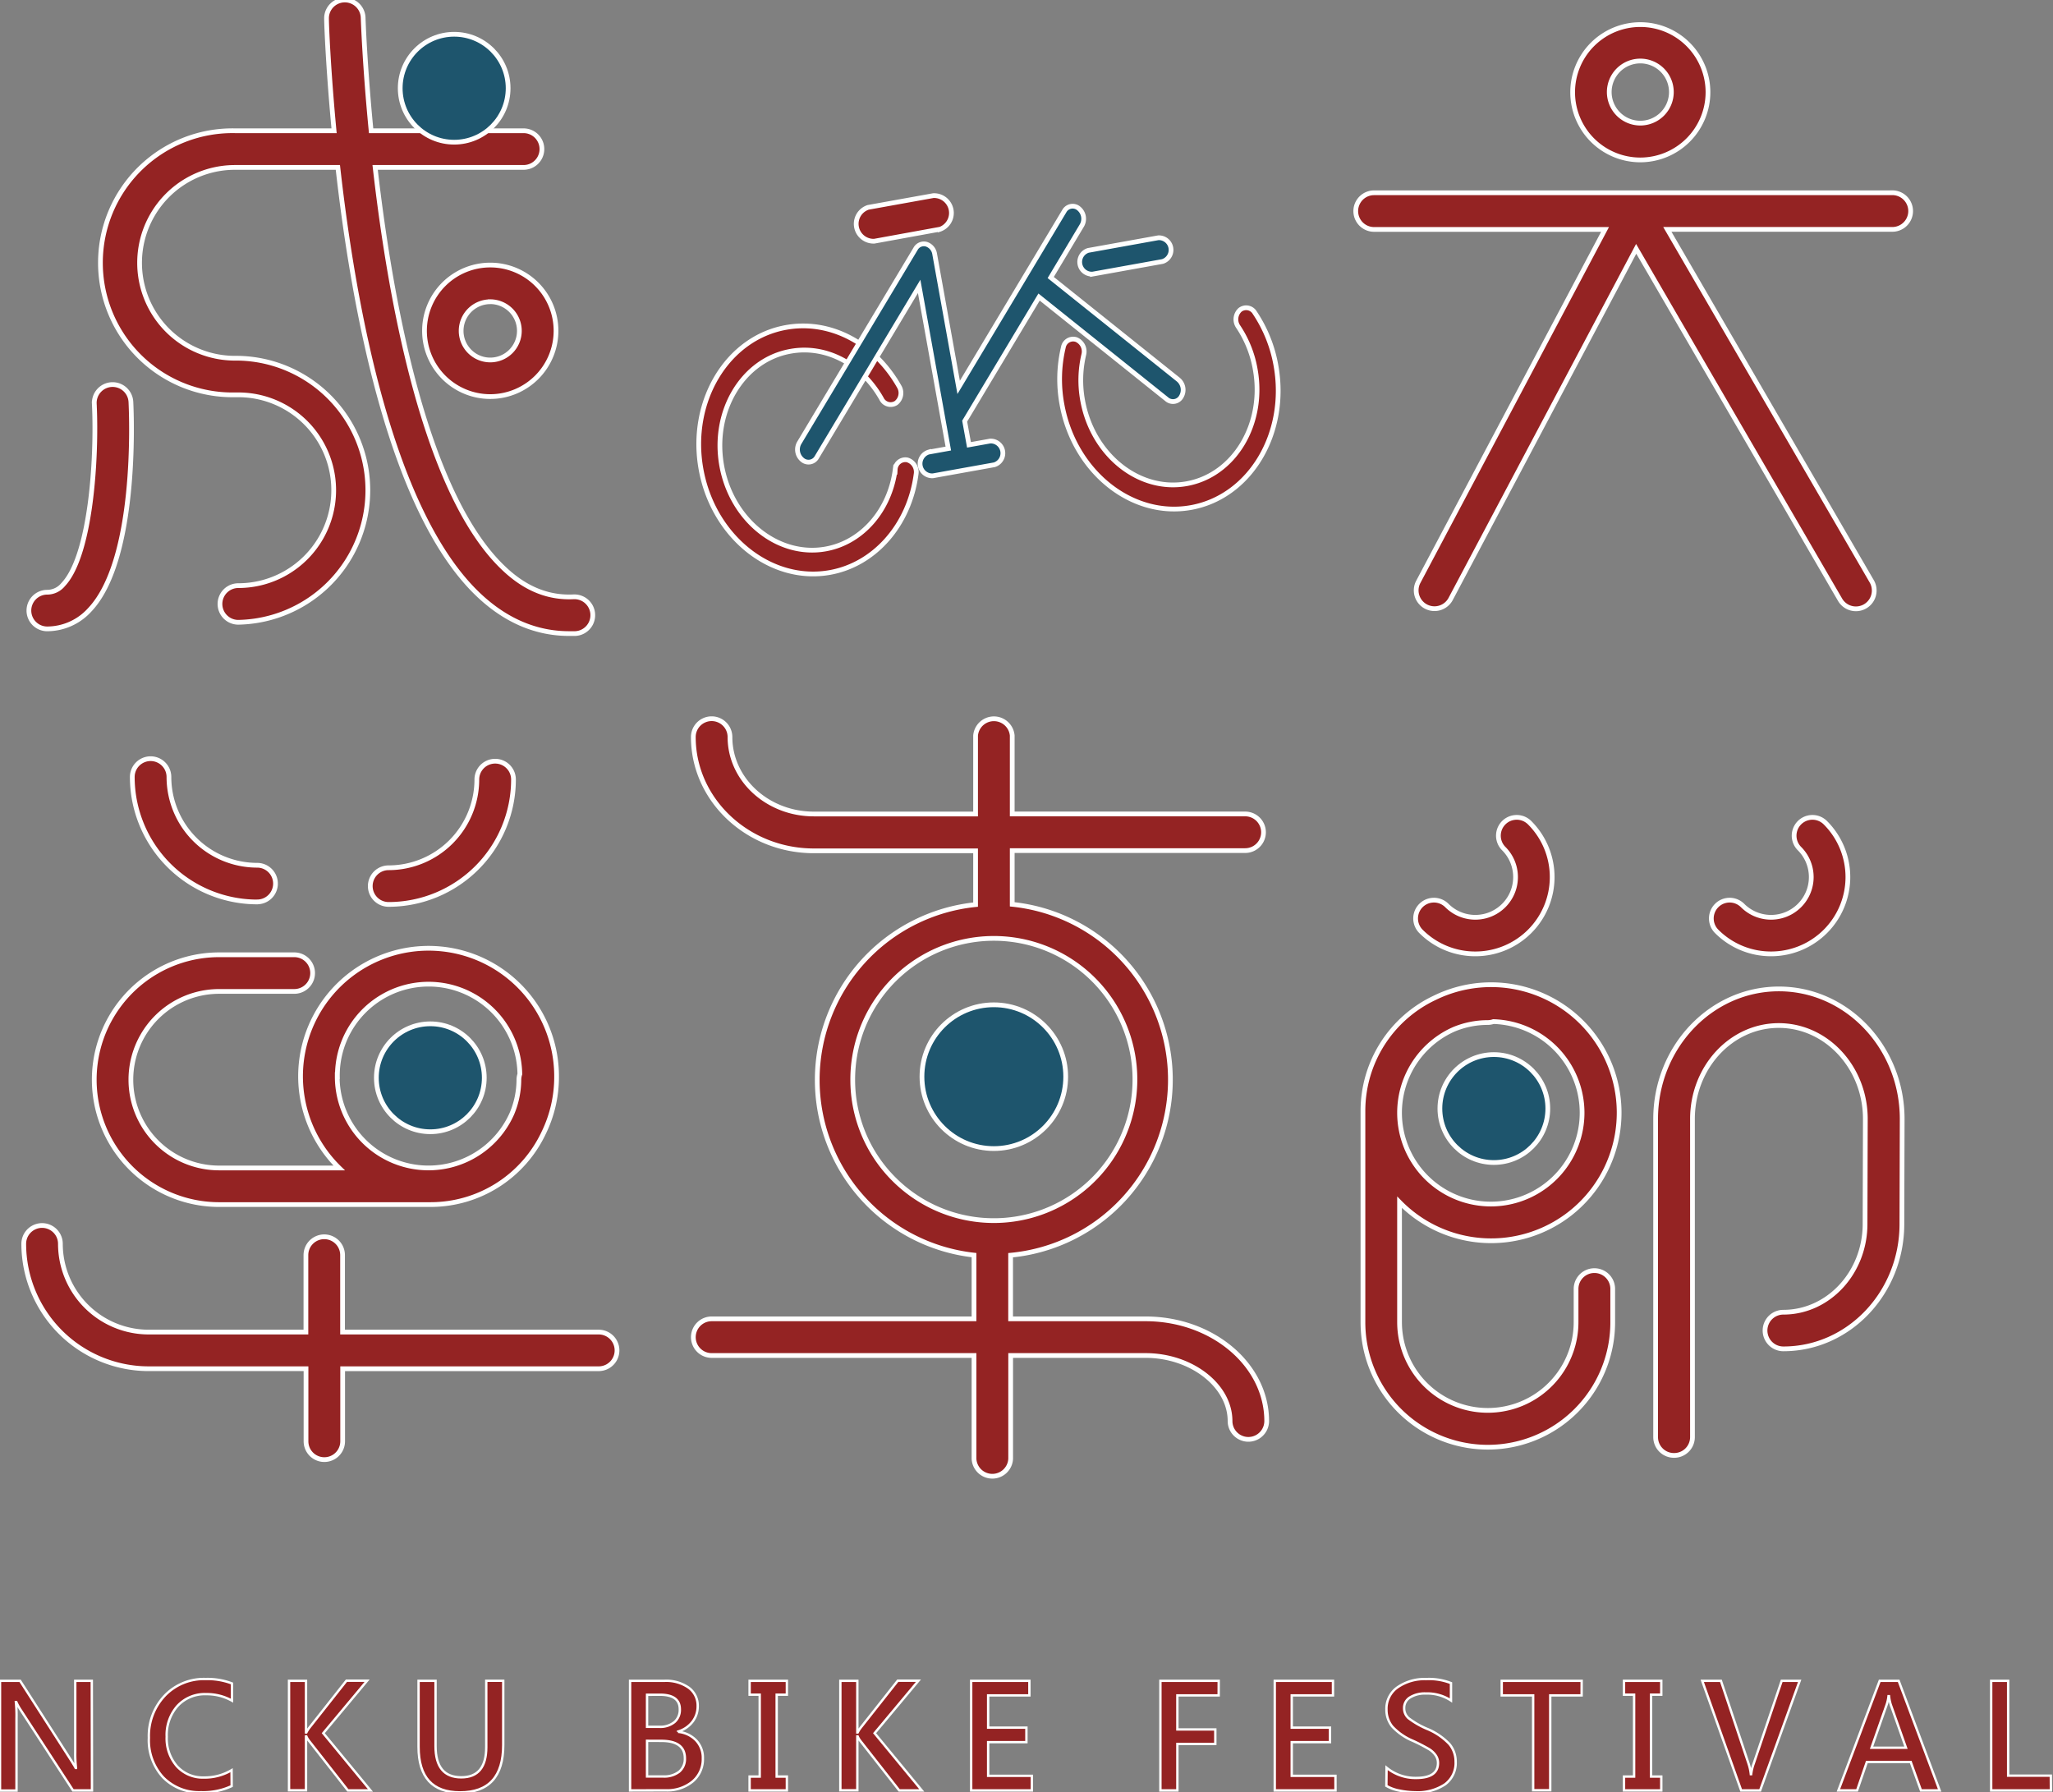 <svg xmlns="http://www.w3.org/2000/svg" data-name="圖層 1" width="433" height="378"><rect width="100%" height="100%" fill="#808080" stroke="none"/><rect id="backgroundrect" width="100%" height="100%" x="0" y="0" fill="none" stroke="none" class="" style=""/><defs><style>.cls-1,.cls-3{fill:#942323;}.cls-1,.cls-2,.cls-3{stroke:#fff;stroke-miterlimit:10;}.cls-2{fill:#1e556d;}.cls-3{stroke-width:0.5px;}</style></defs><title>logo</title><g class="currentLayer" style=""><title>Layer 1</title><path class="cls-1" d="M345.96,33.727 a14.27,14.27 0 1 1 14.27,-14.27 A14.29,14.29 0 0 1 345.96,33.727 zM345.96,12.867 a6.55,6.55 0 1 0 6.55,6.55 A6.55,6.55 0 0 0 345.96,12.867 z" id="svg_1"/><path class="cls-1" d="M399.11,40.657 H289.81 a3.86,3.86 0 1 0 0,7.73 h48.71 l-39.38,74.31 a3.86,3.86 0 1 0 6.82,3.62 l39.13,-73.84 l43,74 a3.86,3.86 0 1 0 6.68,-3.88 L351.66,48.377 h47.45 a3.86,3.86 0 1 0 0,-7.73 z" id="svg_2"/><path class="cls-1" d="M9.96,132.627 a3.86,3.86 0 0 1 0,-7.73 a4.36,4.36 0 0 0 3.34,-1.59 c5.86,-6.15 7.15,-26.66 6.59,-38.15 a3.86,3.86 0 1 1 7.72,-0.38 c0.17,3.38 1.33,33.32 -8.71,43.86 A12.15,12.15 0 0 1 9.96,132.627 z" id="svg_3"/><path class="cls-1" d="M120.96,125.867 c-5.24,0.25 -10,-1.63 -14.45,-5.77 c-16.6,-15.35 -24.09,-55.89 -27.39,-84.79 h31.31 a3.86,3.86 0 1 0 0,-7.73 H78.27 c-1.34,-13.83 -1.67,-23.53 -1.68,-23.83 a3.86,3.86 0 1 0 -7.72,0.23 c0,1.18 0.35,10.48 1.59,23.6 h-20.9 a27.85,27.85 0 1 0 0,55.69 c0.12,0 0.23,0 0.35,0 s0.23,0 0.35,0 a20.12,20.12 0 0 1 0,40.24 a3.86,3.86 0 1 0 0,7.73 a27.85,27.85 0 0 0 0,-55.69 c-0.12,0 -0.23,0 -0.35,0 s-0.23,0 -0.35,0 a20.12,20.12 0 1 1 0,-40.24 h21.7 c3.37,30 11.36,73.24 30,90.46 c5.63,5.21 11.94,7.85 18.77,7.85 c0.43,0 0.86,0 1.3,0 A3.86,3.86 0 0 0 120.96,125.867 z" id="svg_4"/><path class="cls-1" d="M103.4,83.637 a13.87,13.87 0 1 1 13.87,-13.87 A13.88,13.88 0 0 1 103.4,83.637 zm0,-20 a6.14,6.14 0 1 0 6.14,6.14 A6.15,6.15 0 0 0 103.4,63.627 z" id="svg_5"/><circle class="cls-2" cx="95.79" cy="18.607" r="11.38" id="svg_6"/><path class="cls-1" d="M54.23,190.217 A26.37,26.37 0 0 1 27.9,163.867 a3.86,3.86 0 1 1 7.73,0 a18.63,18.63 0 0 0 18.61,18.61 a3.86,3.86 0 1 1 0,7.73 z" id="svg_7"/><path class="cls-1" d="M81.96,190.737 a3.86,3.86 0 1 1 0,-7.73 a18.63,18.63 0 0 0 18.61,-18.61 a3.86,3.86 0 0 1 7.73,0 A26.37,26.37 0 0 1 81.96,190.737 z" id="svg_8"/><circle class="cls-2" cx="90.76" cy="227.297" r="11.38" id="svg_9"/><path class="cls-1" d="M117.39,227.067 a27,27 0 1 0 -45.85,19.25 H46.22 a18.61,18.61 0 1 1 0,-37.23 h15.85 a3.86,3.86 0 0 0 0,-7.73 H46.22 a26.34,26.34 0 1 0 0,52.68 h44.6 A26.37,26.37 0 0 0 114.69,238.867 A26.81,26.81 0 0 0 117.39,227.067 zm-46.23,0 a19.24,19.24 0 0 1 38.48,-0.54 a3.82,3.82 0 0 0 -0.2,1.18 A18.5,18.5 0 0 1 107.96,234.867 a19.24,19.24 0 0 1 -36.83,-7.82 z" id="svg_10"/><path class="cls-1" d="M126.25,280.927 h-54 V264.697 a3.86,3.86 0 1 0 -7.73,0 v16.23 H31.35 a18.63,18.63 0 0 1 -18.61,-18.61 a3.86,3.86 0 1 0 -7.73,0 a26.37,26.37 0 0 0 26.34,26.34 h33.19 v15.3 a3.86,3.86 0 1 0 7.73,0 v-15.3 h54 a3.86,3.86 0 0 0 0,-7.73 z" id="svg_11"/><circle class="cls-2" cx="209.61" cy="227.067" r="15.16" id="svg_12"/><path class="cls-1" d="M241.61,278.137 H213.15 V264.717 a37.18,37.18 0 0 0 0.34,-74 V179.387 h49.13 a3.86,3.86 0 0 0 0,-7.73 H213.49 V155.127 a3.88,3.88 0 0 0 -7.73,0 V171.667 H171.64 c-9.75,0 -17.68,-7.28 -17.68,-16.23 a3.86,3.86 0 1 0 -7.73,0 c0,13.21 11.4,24 25.41,24 H205.76 v11.34 a37.17,37.17 0 0 0 -0.33,73.92 s0,0 0,0 v13.44 H150.1 a3.86,3.86 0 0 0 0,7.73 h55.33 v21.79 a3.87,3.87 0 0 0 7.73,0 V285.867 h28.46 c9.65,0 17.81,6.33 17.81,13.82 a3.86,3.86 0 1 0 7.73,0 C267.15,287.797 255.69,278.137 241.61,278.137 zm-61.76,-50.43 a29.76,29.76 0 1 1 8.72,21 A29.57,29.57 0 0 1 179.85,227.707 z" id="svg_13"/><circle class="cls-2" cx="315.07" cy="233.787" r="11.38" id="svg_14"/><path class="cls-1" d="M311.16,201.167 a16.16,16.16 0 0 1 -11.46,-4.74 a3.86,3.86 0 0 1 5.46,-5.46 a8.48,8.48 0 1 0 12,-12 a3.86,3.86 0 0 1 5.46,-5.46 A16.2,16.2 0 0 1 311.16,201.167 z" id="svg_15"/><path class="cls-1" d="M373.53,201.167 a16.16,16.16 0 0 1 -11.46,-4.74 a3.86,3.86 0 0 1 5.46,-5.46 a8.48,8.48 0 1 0 12,-12 a3.86,3.86 0 1 1 5.46,-5.46 a16.2,16.2 0 0 1 -11.46,27.66 z" id="svg_16"/><path class="cls-1" d="M336.27,267.967 a3.86,3.86 0 0 0 -3.86,3.86 v7 a18.61,18.61 0 1 1 -37.23,0 V253.537 a27,27 0 1 0 7.49,-43.14 a26.37,26.37 0 0 0 -15.21,23.87 V278.867 a26.34,26.34 0 1 0 52.68,0 v-7 A3.86,3.86 0 0 0 336.27,267.967 zm-2.59,-33.3 a19.25,19.25 0 1 1 -27.07,-17.58 a18.5,18.5 0 0 1 7.18,-1.44 a3.83,3.83 0 0 0 1.18,-0.2 A19.26,19.26 0 0 1 333.68,234.657 z" id="svg_17"/><path class="cls-1" d="M353.05,306.937 a3.86,3.86 0 0 1 -3.86,-3.86 V235.997 c0,-15.13 11.66,-27.44 26,-27.44 s26,12.31 26,27.44 l-0.06,22.14 c0,14.51 -11.19,26.33 -25,26.33 a3.86,3.86 0 0 1 0,-7.73 c9.5,0 17.23,-8.35 17.23,-18.61 l0.06,-22.14 c0,-10.86 -8.19,-19.71 -18.26,-19.71 S356.96,225.127 356.96,235.997 v67.08 A3.86,3.86 0 0 1 353.05,306.937 z" id="svg_18"/><path class="cls-1" d="M175.06,120.727 c-12.44,2.24 -24.65,-7.53 -27.21,-21.78 s5.48,-27.66 17.92,-29.89 c9.27,-1.67 18.64,3.22 23.87,12.45 a2.68,2.68 0 0 1 -0.63,3.47 a2.13,2.13 0 0 1 -3.09,-0.88 c-4.21,-7.44 -11.77,-11.38 -19.25,-10 c-10,1.8 -16.52,12.62 -14.45,24.11 s11.91,19.37 21.95,17.56 c7.62,-1.37 13.51,-8.11 14.64,-16.78 a2.15,2.15 0 0 1 2.53,-2 a2.66,2.66 0 0 1 1.88,3 C191.81,110.667 184.51,119.027 175.06,120.727 z" id="svg_19"/><path class="cls-1" d="M251.19,107.037 c-12.44,2.24 -24.65,-7.53 -27.22,-21.78 a29.11,29.11 0 0 1 0.3,-12 a2.1,2.1 0 0 1 2.73,-1.64 a2.72,2.72 0 0 1 1.58,3.18 a23.48,23.48 0 0 0 -0.24,9.65 c2.07,11.49 11.91,19.37 21.95,17.56 s16.52,-12.62 14.45,-24.11 a23.46,23.46 0 0 0 -3.59,-9 a2.72,2.72 0 0 1 0.37,-3.53 a2.1,2.1 0 0 1 3.13,0.59 a29.11,29.11 0 0 1 4.46,11.13 C271.68,91.387 263.64,104.797 251.19,107.037 z" id="svg_20"/><path class="cls-2" d="M248.53,80.067 l-26.92,-21.54 l6.58,-11 a2.81,2.81 0 0 0 -0.64,-3.54 a2,2 0 0 0 -3.09,0.56 l-22.27,37.15 l-5.06,-28.13 a2.57,2.57 0 0 0 -1.76,-2.07 a2,2 0 0 0 -2.28,1 l-24.53,40.92 a2.81,2.81 0 0 0 0.64,3.54 a2,2 0 0 0 3.09,-0.56 l21.57,-36 l5.06,28.13 h0 l1.09,6.07 l-4.16,0.75 a2.56,2.56 0 0 0 0.9,5 l6.34,-1.14 l6.63,-1.19 a2.56,2.56 0 0 0 -0.9,-5 l-4.45,0.8 l-0.91,-5 l15.69,-26.17 l26.92,21.54 a2,2 0 0 0 3.09,-0.56 A2.81,2.81 0 0 0 248.53,80.067 z" id="svg_21"/><path class="cls-1" d="M198.12,48.367 L184.4,50.867 a3.66,3.66 0 0 1 -1.28,-7.14 l13.73,-2.47 a3.66,3.66 0 0 1 1.28,7.14 z" id="svg_22"/><path class="cls-2" d="M245.19,55.147 l-14.77,2.66 a2.56,2.56 0 0 1 -0.9,-5 l14.77,-2.66 a2.56,2.56 0 0 1 0.9,5 z" id="svg_23"/><path class="cls-3" d="M19.4,377.587 h-4 l-11.06,-17 a10.48,10.48 0 0 1 -0.9,-1.63 h-0.09 a27.35,27.35 0 0 1 0.13,3.37 v15.29 h-3.48 V354.477 h4.24 L14.96,371.187 q0.76,1.19 1,1.66 h0.07 a24.22,24.22 0 0 1 -0.16,-3.31 V354.477 h3.49 z" id="svg_24"/><path class="cls-3" d="M48.86,376.677 a14.26,14.26 0 0 1 -6.46,1.3 a10.61,10.61 0 0 1 -8,-3.15 a11.54,11.54 0 0 1 -3,-8.33 a12.35,12.35 0 0 1 3.35,-8.9 a11.41,11.41 0 0 1 8.63,-3.5 a14.39,14.39 0 0 1 5.54,0.93 v3.63 a10.87,10.87 0 0 0 -5.42,-1.37 a7.83,7.83 0 0 0 -6.06,2.48 a9.23,9.23 0 0 0 -2.28,6.5 a8.92,8.92 0 0 0 2.14,6.21 A7.35,7.35 0 0 0 42.96,374.867 a11.13,11.13 0 0 0 5.88,-1.54 z" id="svg_25"/><path class="cls-3" d="M78.13,377.587 h-4.76 l-8.15,-10.39 a4.25,4.25 0 0 1 -0.61,-1 h-0.07 v11.36 H60.96 V354.477 h3.58 V365.367 h0.07 a6.34,6.34 0 0 1 0.63,-1 l7.83,-9.92 h4.36 l-9.25,11.07 z" id="svg_26"/><path class="cls-3" d="M106.14,368.007 q0,10 -9.12,10 q-8.75,0 -8.74,-9.64 V354.477 h3.58 v13.77 q0,6.58 5.43,6.58 q5.27,0 5.27,-6.36 v-14 h3.58 z" id="svg_27"/><path class="cls-3" d="M132.89,377.587 V354.477 h7.22 a8.28,8.28 0 0 1 5.15,1.45 a4.65,4.65 0 0 1 1.89,3.89 a5.25,5.25 0 0 1 -1.15,3.36 a6,6 0 0 1 -3,2 v0.06 a6,6 0 0 1 3.8,1.78 a5.31,5.31 0 0 1 1.44,3.82 a6.12,6.12 0 0 1 -2.16,4.87 a8.41,8.41 0 0 1 -5.69,1.86 zm3.58,-20.17 v6.76 h2.6 a4.7,4.7 0 0 0 3.18,-1 a3.39,3.39 0 0 0 1.13,-2.7 q0,-3.07 -4.21,-3.07 zm0,9.71 v7.52 h3.37 a5.15,5.15 0 0 0 3.4,-1 a3.48,3.48 0 0 0 1.21,-2.82 q0,-3.69 -5,-3.69 z" id="svg_28"/><path class="cls-3" d="M165.96,357.397 h-2.15 V374.667 H165.96 v2.92 h-7.86 V374.667 h2.13 V357.397 h-2.13 v-2.92 H165.96 z" id="svg_29"/><path class="cls-3" d="M194.41,377.587 h-4.76 l-8.15,-10.39 a4.25,4.25 0 0 1 -0.61,-1 h-0.07 v11.36 h-3.58 V354.477 h3.58 V365.367 h0.07 a6.34,6.34 0 0 1 0.63,-1 l7.83,-9.92 h4.36 l-9.25,11.07 z" id="svg_30"/><path class="cls-3" d="M217.63,377.587 h-12.8 V354.477 h12.28 v3.07 h-8.7 v6.8 h8.07 v3.06 h-8.07 v7.1 h9.22 z" id="svg_31"/><path class="cls-3" d="M257.03,357.547 h-8.71 v7.18 h8 v3.06 h-8 v9.8 h-3.58 V354.477 h12.3 z" id="svg_32"/><path class="cls-3" d="M281.67,377.587 H268.86 V354.477 h12.28 v3.07 h-8.7 v6.8 h8.07 v3.06 h-8.07 v7.1 h9.22 z" id="svg_33"/><path class="cls-3" d="M292.44,372.797 a9.59,9.59 0 0 0 6.25,2.16 q4.59,0 4.6,-3.15 a2.81,2.81 0 0 0 -0.51,-1.64 a4.69,4.69 0 0 0 -1.37,-1.28 a38.09,38.09 0 0 0 -3.39,-1.75 a12.57,12.57 0 0 1 -4.36,-3 a5.59,5.59 0 0 1 -1.24,-3.61 a5.5,5.5 0 0 1 2.36,-4.7 a10,10 0 0 1 6,-1.72 a12.61,12.61 0 0 1 5.25,0.85 v3.67 a9.14,9.14 0 0 0 -5.33,-1.48 a5.94,5.94 0 0 0 -3.3,0.82 a2.56,2.56 0 0 0 -1.25,2.25 a2.75,2.75 0 0 0 0.92,2.13 a17.91,17.91 0 0 0 3.87,2.24 a13.58,13.58 0 0 1 4.76,3.23 a5.74,5.74 0 0 1 1.31,3.72 a5.57,5.57 0 0 1 -2.27,4.79 a10.47,10.47 0 0 1 -6.28,1.66 a17,17 0 0 1 -3.28,-0.36 a8.56,8.56 0 0 1 -2.78,-1 z" id="svg_34"/><path class="cls-3" d="M333.58,357.547 H326.96 v20 h-3.6 v-20 h-6.63 v-3.07 h16.86 z" id="svg_35"/><path class="cls-3" d="M350.38,357.397 h-2.15 V374.667 h2.15 v2.92 h-7.86 V374.667 h2.13 V357.397 h-2.13 v-2.92 h7.86 z" id="svg_36"/><path class="cls-3" d="M379.57,354.477 l-8.34,23.11 h-4 l-8.21,-23.11 H362.96 l5.85,17.53 a10.32,10.32 0 0 1 0.46,2.15 h0.07 a9.8,9.8 0 0 1 0.52,-2.18 l5.92,-17.5 z" id="svg_37"/><path class="cls-3" d="M409.09,377.587 h-3.94 l-2.16,-6 h-9.25 l-2.06,6 h-3.94 l8.71,-23.11 h4 zm-7.1,-9 l-3.22,-9.12 a10,10 0 0 1 -0.36,-1.75 h-0.1 a8.71,8.71 0 0 1 -0.37,1.72 l-3.21,9.15 z" id="svg_38"/><path class="cls-3" d="M432.56,377.587 H419.96 V354.477 h3.58 v20 h9 z" id="svg_39"/></g></svg>